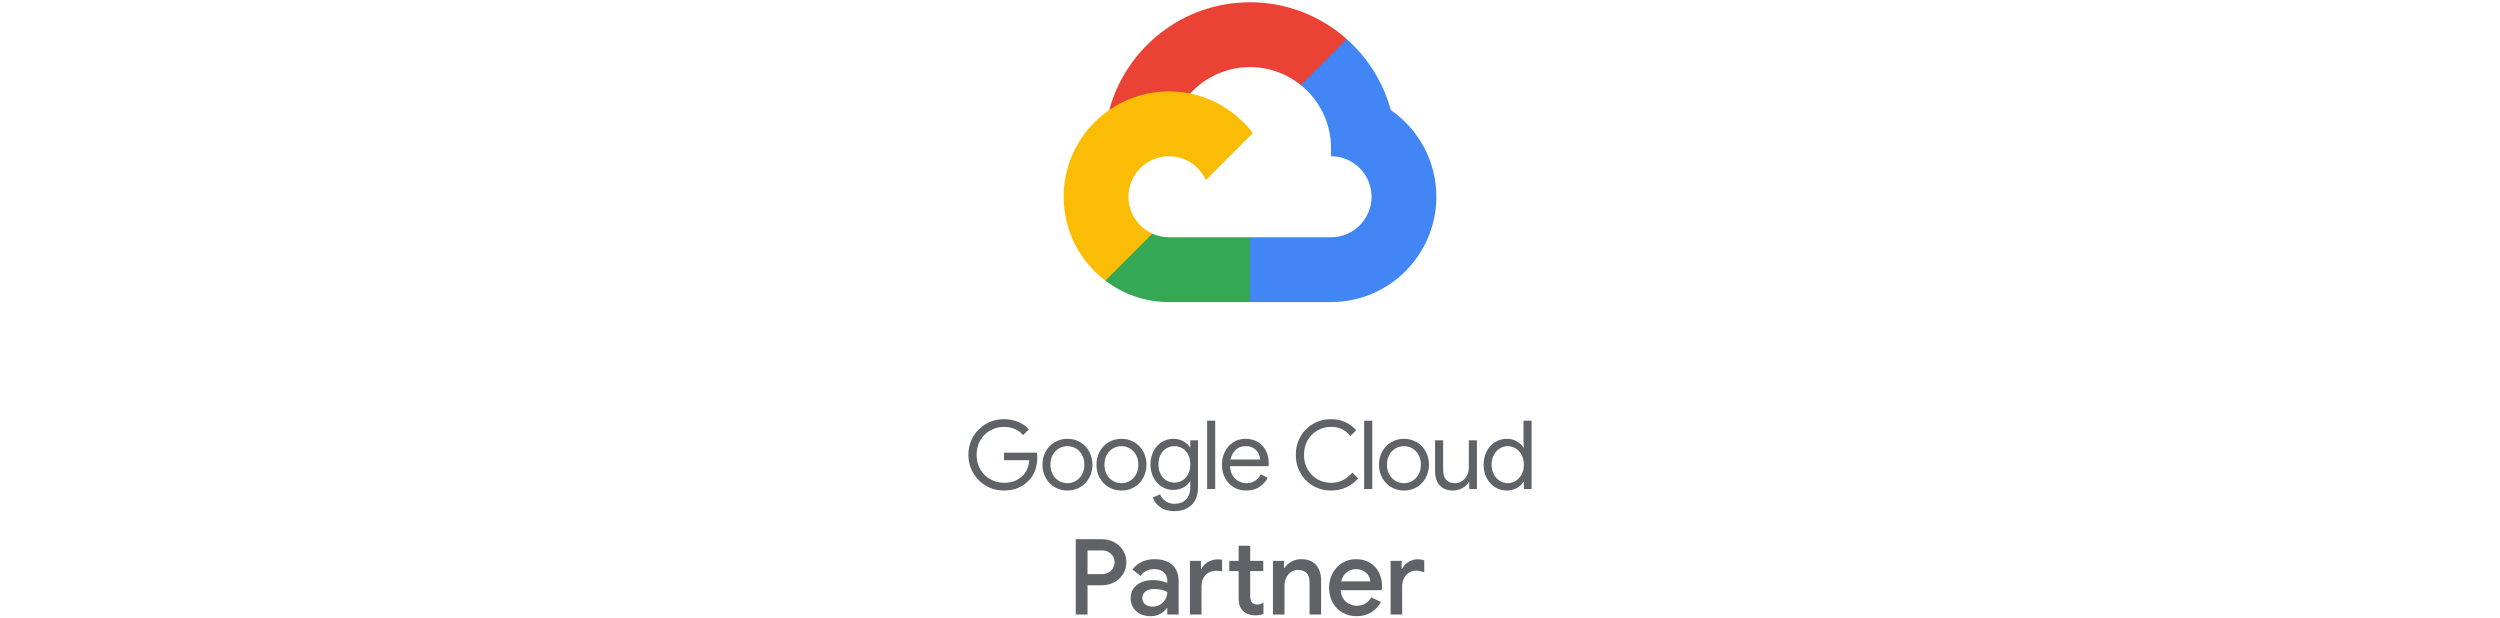 <svg width="364" height="90" viewBox="0 0 364 90" fill="none" xmlns="http://www.w3.org/2000/svg">
<path d="M189.406 12.392L191.144 12.424L195.867 7.701L196.096 5.701C192.343 2.363 187.406 0.33 182 0.33C172.212 0.33 163.954 6.988 161.506 16.012C162.023 15.654 163.123 15.92 163.123 15.92L172.562 14.37C172.562 14.37 173.05 13.567 173.291 13.617C175.45 11.253 178.555 9.768 182 9.768C184.803 9.768 187.38 10.753 189.406 12.392Z" fill="#EA4335"/>
<path d="M202.498 16.023C201.402 11.977 199.139 8.407 196.092 5.698L189.401 12.388C192.08 14.552 193.798 17.862 193.798 21.566V22.746C197.051 22.746 199.697 25.392 199.697 28.645C199.697 31.898 197.051 34.544 193.797 34.544H182L180.819 35.729V42.808L182 43.982H193.798C202.255 43.982 209.135 37.102 209.135 28.645C209.135 23.417 206.504 18.794 202.498 16.023Z" fill="#4285F4"/>
<path d="M170.202 43.982H181.991V34.544H170.203C169.337 34.544 168.515 34.351 167.773 34.014L166.073 34.533L161.347 39.259L160.933 40.854C163.51 42.815 166.722 43.982 170.202 43.982Z" fill="#34A853"/>
<path d="M170.202 13.308C161.745 13.308 154.865 20.188 154.865 28.645C154.865 33.624 157.252 38.055 160.94 40.859L167.781 34.018C165.734 33.092 164.303 31.034 164.303 28.645C164.303 25.392 166.949 22.746 170.202 22.746C172.591 22.746 174.649 24.176 175.575 26.224L182.416 19.383C179.613 15.694 175.182 13.308 170.202 13.308Z" fill="#FBBC05"/>
<path d="M143.571 70.741C142.783 70.287 142.158 69.662 141.695 68.865C141.232 68.068 141 67.188 141 66.225C141 65.262 141.232 64.382 141.695 63.585C142.158 62.789 142.783 62.163 143.571 61.709C144.358 61.256 145.219 61.028 146.155 61.028C146.887 61.028 147.574 61.158 148.219 61.417C148.862 61.677 149.393 62.043 149.809 62.515L148.962 63.363C148.647 62.974 148.244 62.675 147.753 62.466C147.262 62.258 146.734 62.154 146.169 62.154C145.465 62.154 144.809 62.323 144.203 62.661C143.596 62.999 143.11 63.476 142.744 64.092C142.378 64.708 142.195 65.419 142.195 66.225C142.195 67.031 142.377 67.742 142.744 68.358C143.11 68.974 143.598 69.451 144.21 69.789C144.821 70.127 145.474 70.296 146.169 70.296C146.836 70.296 147.394 70.192 147.843 69.984C148.292 69.775 148.679 69.5 149.004 69.157C149.244 68.897 149.439 68.585 149.587 68.219C149.735 67.853 149.828 67.448 149.865 67.003H146.183V65.906H150.963C151.009 66.165 151.032 66.406 151.032 66.628C151.032 67.239 150.935 67.835 150.74 68.414C150.546 68.993 150.236 69.5 149.809 69.935C148.892 70.927 147.674 71.422 146.155 71.422C145.219 71.422 144.358 71.195 143.571 70.741Z" fill="#5F6368"/>
<path d="M153.544 70.922C152.989 70.588 152.555 70.135 152.245 69.56C151.935 68.986 151.78 68.351 151.78 67.656C151.78 66.962 151.935 66.327 152.245 65.753C152.556 65.179 152.989 64.725 153.544 64.391C154.1 64.058 154.726 63.891 155.42 63.891C156.115 63.891 156.74 64.058 157.296 64.391C157.852 64.725 158.285 65.179 158.595 65.753C158.905 66.327 159.06 66.962 159.06 67.656C159.06 68.351 158.905 68.986 158.595 69.56C158.284 70.135 157.852 70.588 157.296 70.922C156.74 71.255 156.115 71.422 155.42 71.422C154.726 71.422 154.1 71.255 153.544 70.922ZM156.636 70.025C157.011 69.808 157.312 69.495 157.539 69.088C157.766 68.68 157.88 68.203 157.88 67.656C157.88 67.11 157.766 66.633 157.539 66.225C157.312 65.817 157.011 65.505 156.636 65.287C156.261 65.069 155.855 64.96 155.42 64.96C154.984 64.96 154.577 65.069 154.197 65.287C153.817 65.504 153.514 65.817 153.287 66.225C153.06 66.633 152.947 67.109 152.947 67.656C152.947 68.203 153.06 68.68 153.287 69.088C153.514 69.495 153.817 69.808 154.197 70.025C154.577 70.243 154.984 70.352 155.42 70.352C155.856 70.352 156.261 70.243 156.636 70.025Z" fill="#5F6368"/>
<path d="M161.409 70.922C160.853 70.588 160.42 70.135 160.11 69.56C159.799 68.986 159.644 68.351 159.644 67.656C159.644 66.962 159.799 66.327 160.11 65.753C160.42 65.179 160.853 64.725 161.409 64.391C161.965 64.058 162.59 63.891 163.285 63.891C163.98 63.891 164.605 64.058 165.161 64.391C165.717 64.725 166.149 65.179 166.46 65.753C166.77 66.327 166.925 66.962 166.925 67.656C166.925 68.351 166.77 68.986 166.46 69.56C166.149 70.135 165.716 70.588 165.161 70.922C164.605 71.255 163.98 71.422 163.285 71.422C162.59 71.422 161.965 71.255 161.409 70.922ZM164.5 70.025C164.876 69.808 165.176 69.495 165.404 69.088C165.631 68.68 165.744 68.203 165.744 67.656C165.744 67.11 165.631 66.633 165.404 66.225C165.176 65.817 164.876 65.505 164.5 65.287C164.125 65.069 163.72 64.96 163.285 64.96C162.849 64.96 162.442 65.069 162.062 65.287C161.682 65.504 161.379 65.817 161.152 66.225C160.924 66.633 160.811 67.109 160.811 67.656C160.811 68.203 160.924 68.68 161.152 69.088C161.379 69.495 161.682 69.808 162.062 70.025C162.441 70.243 162.849 70.352 163.285 70.352C163.72 70.352 164.125 70.243 164.5 70.025Z" fill="#5F6368"/>
<path d="M168.933 73.84C168.391 73.451 168.028 72.983 167.842 72.436L168.912 71.978C169.07 72.386 169.332 72.716 169.697 72.971C170.063 73.226 170.496 73.353 170.996 73.353C171.728 73.353 172.295 73.14 172.698 72.714C173.101 72.288 173.303 71.686 173.303 70.908V70.116H173.247C173.015 70.477 172.689 70.771 172.268 70.998C171.846 71.225 171.367 71.338 170.829 71.338C170.218 71.338 169.66 71.181 169.155 70.866C168.65 70.551 168.249 70.111 167.953 69.546C167.657 68.981 167.509 68.337 167.509 67.615C167.509 66.902 167.657 66.26 167.953 65.69C168.249 65.121 168.65 64.678 169.155 64.363C169.66 64.049 170.218 63.891 170.829 63.891C171.367 63.891 171.846 64.004 172.268 64.231C172.689 64.459 173.015 64.757 173.247 65.128H173.303V64.113H174.428V70.922C174.428 72.061 174.113 72.93 173.483 73.527C172.853 74.125 172.024 74.423 170.996 74.423C170.163 74.423 169.475 74.229 168.933 73.84ZM172.156 69.949C172.504 69.736 172.782 69.43 172.99 69.032C173.199 68.634 173.303 68.162 173.303 67.615C173.303 67.058 173.199 66.582 172.99 66.183C172.782 65.785 172.504 65.481 172.156 65.273C171.809 65.064 171.422 64.96 170.996 64.96C170.57 64.96 170.181 65.067 169.829 65.279C169.477 65.493 169.197 65.799 168.989 66.197C168.78 66.595 168.676 67.067 168.676 67.614C168.676 68.161 168.78 68.635 168.989 69.038C169.197 69.441 169.477 69.747 169.829 69.955C170.181 70.164 170.57 70.268 170.996 70.268C171.423 70.269 171.809 70.162 172.156 69.949Z" fill="#5F6368"/>
<path d="M175.755 61.251H176.936V71.199H175.755V61.251Z" fill="#5F6368"/>
<path d="M179.621 70.936C179.083 70.612 178.664 70.165 178.363 69.594C178.062 69.025 177.912 68.384 177.912 67.67C177.912 66.985 178.053 66.355 178.335 65.781C178.618 65.206 179.018 64.748 179.537 64.405C180.056 64.062 180.658 63.891 181.343 63.891C182.038 63.891 182.64 64.046 183.15 64.357C183.659 64.667 184.05 65.095 184.324 65.642C184.597 66.188 184.733 66.814 184.733 67.518C184.733 67.657 184.719 67.777 184.692 67.879H179.092C179.12 68.417 179.249 68.87 179.481 69.241C179.713 69.611 180.007 69.889 180.364 70.074C180.72 70.26 181.093 70.352 181.482 70.352C182.39 70.352 183.089 69.927 183.581 69.074L184.581 69.56C184.276 70.135 183.861 70.588 183.338 70.922C182.814 71.255 182.182 71.422 181.441 71.422C180.765 71.422 180.158 71.26 179.621 70.936ZM183.483 66.906C183.464 66.609 183.381 66.313 183.233 66.017C183.085 65.72 182.851 65.47 182.531 65.266C182.212 65.063 181.811 64.961 181.329 64.961C180.774 64.961 180.303 65.139 179.919 65.496C179.534 65.853 179.282 66.322 179.162 66.906H183.483V66.906Z" fill="#5F6368"/>
<path d="M191.199 70.741C190.411 70.287 189.793 69.664 189.344 68.872C188.894 68.08 188.67 67.198 188.67 66.225C188.67 65.252 188.894 64.37 189.344 63.578C189.793 62.786 190.411 62.163 191.199 61.709C191.986 61.256 192.862 61.028 193.825 61.028C194.566 61.028 195.244 61.169 195.861 61.452C196.477 61.734 197.012 62.135 197.466 62.654L196.618 63.474C196.238 63.02 195.824 62.687 195.374 62.473C194.925 62.26 194.409 62.154 193.825 62.154C193.103 62.154 192.44 62.323 191.838 62.661C191.236 62.999 190.757 63.476 190.4 64.092C190.043 64.709 189.865 65.419 189.865 66.225C189.865 67.031 190.043 67.742 190.4 68.358C190.757 68.974 191.236 69.451 191.838 69.789C192.44 70.127 193.103 70.296 193.825 70.296C195.029 70.296 196.053 69.801 196.896 68.809L197.757 69.643C197.294 70.19 196.724 70.623 196.048 70.942C195.372 71.262 194.631 71.422 193.825 71.422C192.862 71.422 191.986 71.195 191.199 70.741Z" fill="#5F6368"/>
<path d="M198.621 61.251H199.802V71.199H198.621V61.251Z" fill="#5F6368"/>
<path d="M202.543 70.922C201.987 70.588 201.554 70.135 201.244 69.56C200.933 68.986 200.778 68.351 200.778 67.656C200.778 66.962 200.933 66.327 201.244 65.753C201.554 65.179 201.987 64.725 202.543 64.391C203.099 64.058 203.723 63.891 204.419 63.891C205.114 63.891 205.739 64.058 206.294 64.391C206.851 64.725 207.283 65.179 207.593 65.753C207.904 66.327 208.059 66.962 208.059 67.656C208.059 68.351 207.904 68.986 207.593 69.56C207.283 70.135 206.85 70.588 206.294 70.922C205.739 71.255 205.114 71.422 204.419 71.422C203.723 71.422 203.099 71.255 202.543 70.922ZM205.634 70.025C206.01 69.808 206.31 69.495 206.537 69.088C206.764 68.68 206.878 68.203 206.878 67.656C206.878 67.11 206.764 66.633 206.537 66.225C206.31 65.817 206.01 65.505 205.634 65.287C205.259 65.069 204.854 64.96 204.419 64.96C203.983 64.96 203.576 65.069 203.196 65.287C202.816 65.504 202.512 65.817 202.285 66.225C202.058 66.633 201.945 67.109 201.945 67.656C201.945 68.203 202.058 68.68 202.285 69.088C202.512 69.495 202.816 69.808 203.196 70.025C203.575 70.243 203.983 70.352 204.419 70.352C204.854 70.352 205.259 70.243 205.634 70.025Z" fill="#5F6368"/>
<path d="M209.617 70.671C209.167 70.171 208.943 69.472 208.943 68.573V64.113H210.124V68.392C210.124 69.069 210.277 69.564 210.582 69.879C210.888 70.195 211.3 70.352 211.819 70.352C212.217 70.352 212.571 70.245 212.882 70.032C213.192 69.819 213.433 69.541 213.604 69.198C213.775 68.856 213.861 68.494 213.861 68.115V64.113H215.042V71.199H213.917V70.171H213.861C213.667 70.523 213.356 70.819 212.93 71.06C212.504 71.301 212.05 71.422 211.569 71.422C210.717 71.422 210.066 71.171 209.617 70.671Z" fill="#5F6368"/>
<path d="M217.672 70.935C217.157 70.611 216.752 70.164 216.456 69.594C216.159 69.025 216.011 68.379 216.011 67.656C216.011 66.943 216.159 66.299 216.456 65.725C216.752 65.151 217.157 64.701 217.672 64.377C218.186 64.053 218.757 63.891 219.387 63.891C219.934 63.891 220.42 64.014 220.846 64.259C221.272 64.504 221.597 64.808 221.819 65.169H221.875L221.819 64.182V61.251H223V71.199H221.875V70.157H221.819C221.597 70.509 221.272 70.808 220.846 71.054C220.421 71.299 219.934 71.422 219.387 71.422C218.757 71.422 218.186 71.26 217.672 70.935ZM220.687 70.018C221.043 69.796 221.331 69.481 221.548 69.073C221.766 68.666 221.875 68.193 221.875 67.656C221.875 67.119 221.766 66.646 221.548 66.238C221.331 65.831 221.043 65.516 220.687 65.294C220.33 65.071 219.944 64.96 219.527 64.96C219.119 64.96 218.734 65.071 218.373 65.294C218.012 65.516 217.722 65.833 217.505 66.246C217.287 66.658 217.178 67.128 217.178 67.656C217.178 68.184 217.287 68.654 217.505 69.066C217.722 69.478 218.012 69.796 218.373 70.018C218.735 70.24 219.119 70.352 219.527 70.352C219.944 70.352 220.33 70.24 220.687 70.018Z" fill="#5F6368"/>
<path d="M156.628 78.505H160.428C161.071 78.505 161.666 78.648 162.213 78.934C162.759 79.22 163.193 79.618 163.515 80.129C163.837 80.64 163.997 81.217 163.997 81.86C163.997 82.503 163.836 83.081 163.515 83.591C163.194 84.102 162.759 84.5 162.213 84.786C161.666 85.072 161.071 85.215 160.428 85.215H158.344V89.474H156.628V78.505ZM160.458 83.591C160.836 83.591 161.163 83.507 161.439 83.338C161.715 83.17 161.924 82.953 162.067 82.687C162.21 82.422 162.282 82.146 162.282 81.86C162.282 81.574 162.21 81.299 162.067 81.033C161.924 80.767 161.715 80.553 161.439 80.389C161.163 80.226 160.836 80.144 160.458 80.144H158.344V83.591H160.458Z" fill="#5F6368"/>
<path d="M166.015 89.39C165.575 89.171 165.233 88.859 164.988 88.456C164.743 88.052 164.621 87.595 164.621 87.084C164.621 86.277 164.925 85.639 165.532 85.169C166.14 84.7 166.909 84.465 167.838 84.465C168.298 84.465 168.711 84.508 169.079 84.595C169.447 84.682 169.738 84.776 169.952 84.878V84.48C169.952 84 169.774 83.609 169.416 83.308C169.059 83.007 168.599 82.856 168.037 82.856C167.639 82.856 167.264 82.943 166.911 83.116C166.559 83.29 166.275 83.53 166.061 83.836L164.881 82.932C165.228 82.452 165.678 82.08 166.229 81.814C166.781 81.548 167.394 81.415 168.068 81.415C169.201 81.415 170.075 81.694 170.687 82.251C171.3 82.807 171.607 83.591 171.607 84.603V89.474H169.952V88.54H169.875C169.651 88.877 169.334 89.157 168.926 89.382C168.517 89.607 168.047 89.719 167.516 89.719C166.955 89.719 166.454 89.61 166.015 89.39ZM168.91 88.034C169.237 87.84 169.492 87.58 169.676 87.253C169.86 86.926 169.952 86.574 169.952 86.196C169.717 86.063 169.444 85.956 169.132 85.874C168.82 85.792 168.496 85.751 168.16 85.751C167.526 85.751 167.061 85.877 166.765 86.127C166.469 86.377 166.321 86.701 166.321 87.1C166.321 87.457 166.459 87.751 166.735 87.981C167.011 88.21 167.368 88.326 167.807 88.326C168.216 88.325 168.584 88.228 168.91 88.034Z" fill="#5F6368"/>
<path d="M173.254 81.661H174.862V82.81H174.939C175.143 82.391 175.463 82.059 175.897 81.814C176.331 81.569 176.803 81.446 177.314 81.446C177.6 81.446 177.809 81.467 177.942 81.507V83.208C177.687 83.137 177.416 83.101 177.13 83.101C176.467 83.101 175.935 83.31 175.537 83.729C175.139 84.148 174.94 84.699 174.94 85.383V89.474H173.254V81.661H173.254ZM181.757 89.428C181.45 89.316 181.2 89.168 181.006 88.984C180.567 88.545 180.347 87.947 180.347 87.191V83.147H178.984V81.661H180.347V79.455H182.032V81.661H183.932V83.147H182.032V86.823C182.032 87.242 182.114 87.539 182.277 87.712C182.43 87.916 182.696 88.018 183.074 88.018C183.247 88.018 183.401 87.995 183.534 87.949C183.666 87.903 183.809 87.829 183.962 87.727V89.367C183.626 89.52 183.216 89.597 182.737 89.597C182.39 89.597 182.063 89.54 181.757 89.428Z" fill="#5F6368"/>
<path d="M185.339 81.661H186.948V82.688H187.025C187.249 82.32 187.584 82.016 188.028 81.776C188.472 81.536 188.945 81.415 189.445 81.415C190.395 81.415 191.118 81.694 191.613 82.251C192.109 82.808 192.356 83.566 192.356 84.526V89.474H190.671V84.756C190.671 84.143 190.52 83.694 190.219 83.407C189.918 83.122 189.501 82.978 188.971 82.978C188.592 82.978 188.256 83.084 187.959 83.293C187.663 83.502 187.433 83.781 187.27 84.128C187.106 84.475 187.025 84.848 187.025 85.246V89.475H185.339V81.661Z" fill="#5F6368"/>
<path d="M195.449 89.183C194.841 88.826 194.366 88.333 194.024 87.705C193.682 87.077 193.511 86.37 193.511 85.583C193.511 84.837 193.677 84.145 194.009 83.507C194.341 82.869 194.803 82.361 195.395 81.983C195.988 81.605 196.662 81.416 197.418 81.416C198.204 81.416 198.886 81.59 199.463 81.937C200.04 82.285 200.479 82.76 200.78 83.362C201.082 83.965 201.232 84.644 201.232 85.399C201.232 85.543 201.217 85.721 201.186 85.936H195.197C195.258 86.661 195.516 87.22 195.97 87.613C196.424 88.007 196.953 88.203 197.556 88.203C198.036 88.203 198.452 88.093 198.804 87.874C199.157 87.654 199.44 87.355 199.655 86.977L201.079 87.651C200.712 88.295 200.232 88.801 199.639 89.168C199.047 89.536 198.337 89.72 197.51 89.72C196.744 89.719 196.056 89.54 195.449 89.183ZM199.516 84.648C199.496 84.372 199.409 84.099 199.256 83.828C199.103 83.558 198.871 83.331 198.559 83.147C198.247 82.963 197.867 82.871 197.418 82.871C196.876 82.871 196.419 83.032 196.046 83.353C195.674 83.675 195.416 84.107 195.273 84.648H199.516Z" fill="#5F6368"/>
<path d="M202.47 81.661H204.078V82.81H204.155C204.328 82.412 204.63 82.082 205.059 81.822C205.488 81.562 205.942 81.431 206.422 81.431C206.8 81.431 207.117 81.483 207.372 81.585V83.331C206.923 83.168 206.519 83.086 206.162 83.086C205.774 83.086 205.429 83.188 205.128 83.392C204.827 83.596 204.589 83.87 204.416 84.212C204.242 84.554 204.156 84.93 204.156 85.337V89.474H202.47V81.661H202.47Z" fill="#5F6368"/>
</svg>
